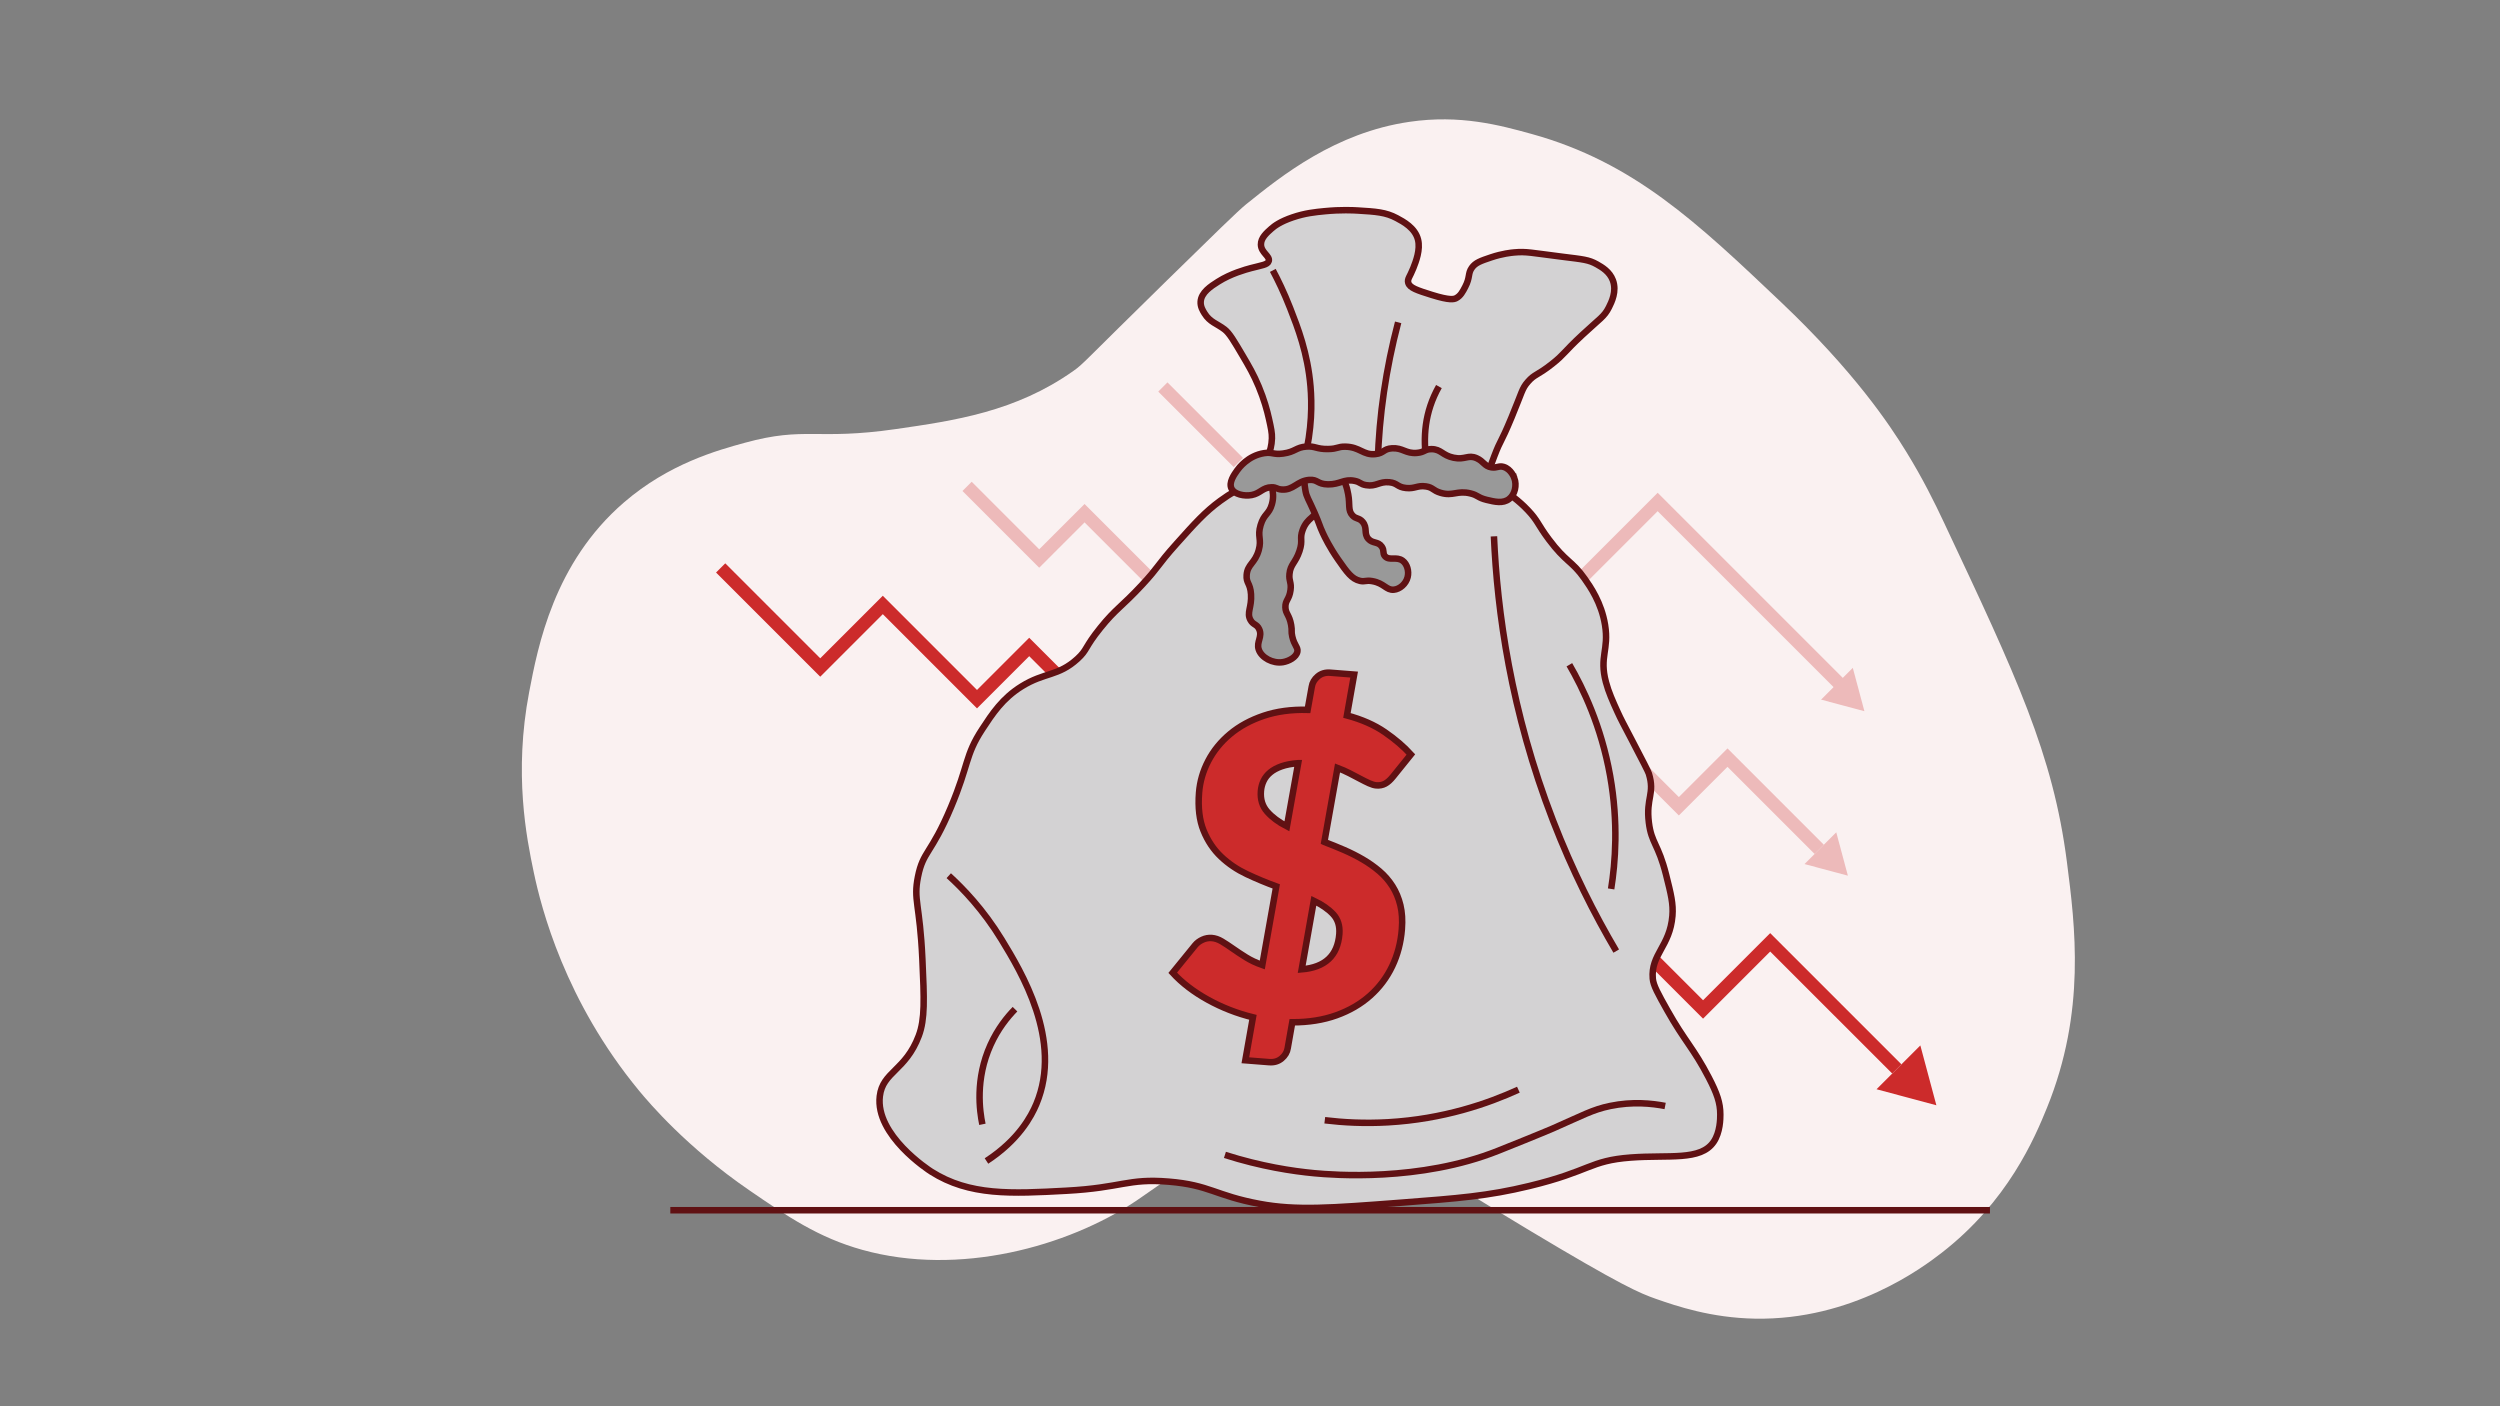 <?xml version="1.0" encoding="UTF-8"?>
<svg id="Layer_1" data-name="Layer 1" xmlns="http://www.w3.org/2000/svg" viewBox="0 0 1920 1080">
  <rect x="0" y="0" width="1920" height="1080" fill="#808080" stroke="none"/>
  <defs>
    <style>
      .cls-1 {
        fill: #999;
      }

      .cls-1, .cls-2, .cls-3, .cls-4, .cls-5, .cls-6 {
        stroke-miterlimit: 10;
      }

      .cls-1, .cls-2, .cls-4, .cls-6 {
        stroke: #601113;
        stroke-width: 5px;
      }

      .cls-7, .cls-6 {
        fill: #cc2b2b;
      }

      .cls-2 {
        fill: #d3d2d3;
      }

      .cls-8 {
        fill: #faf1f1;
      }

      .cls-3, .cls-4, .cls-5 {
        fill: none;
      }

      .cls-3, .cls-5 {
        stroke: #cc2b2b;
        stroke-width: 10px;
      }

      .cls-3, .cls-9 {
        opacity: .28;
      }
    </style>
  </defs>
  <path class="cls-8" d="M1493.45,402.28c-8.14-17.28-16.67-34.52-29.35-55.17-13.14-21.4-40.1-61.75-96.26-115.04-64.75-61.44-113.22-107.44-191.35-129.13-25.03-6.95-55.26-15.01-93.91-9.39-57.11,8.3-98.36,41.48-125.61,63.39-6.04,4.86-24.46,22.87-61.04,58.7-65.31,63.95-63.63,63.62-71.61,69.26-44.3,31.33-91.15,38.1-136.17,44.61-61.44,8.88-69.37-2.28-116.22,10.57-20.75,5.69-58.17,15.95-92.74,45.78-53.81,46.44-66.06,110.44-72.78,145.57-11.96,62.5-2.03,112.14,3.52,138.52,5.75,27.33,23.88,98.77,81,167.87,7.61,9.2,36.68,43.5,84.52,76.3,29.43,20.19,53.04,36.37,86.87,45.78,74.14,20.63,157.34-2.42,210.13-37.57,13.89-9.25,28.05-20.91,55.17-34.04,28.44-13.77,53.02-25.67,83.35-24.65,22.44.76,45.4,13.04,90.39,37.57,23.47,12.8,27.44,16.22,72.78,43.43,70.96,42.58,85.13,48.52,97.43,52.83,16.21,5.67,42.53,14.65,76.3,15.26,74.73,1.34,128.86-39.36,143.22-50.48,51.05-39.53,71.64-88.48,81-111.52,30.05-74,21.63-139.45,15.26-189-10.62-82.55-38.74-142.28-93.91-259.43Z"/>
  <line class="cls-4" x1="514.8" y1="929.46" x2="1528.28" y2="929.46"/>
  <line class="cls-3" x1="893.08" y1="297.22" x2="951.07" y2="355.21"/>
  <g class="cls-9">
    <polyline class="cls-5" points="742.72 373.52 798.13 428.94 832.94 394.13 885.36 446.55 914.41 417.51 968.53 471.64 999.38 440.79 1111.48 552.88 1140.29 524.07 1194.75 578.52 1221.71 551.56 1289.35 619.21 1326.71 581.85 1397.17 652.31"/>
    <polygon class="cls-7" points="1419.18 672.52 1410.25 639.22 1385.88 663.6 1419.18 672.52"/>
  </g>
  <g class="cls-9">
    <polyline class="cls-5" points="1147.35 390.07 1207.95 450.67 1273.09 385.52 1412.15 524.58"/>
    <polygon class="cls-7" points="1431.88 546.22 1422.95 512.92 1398.58 537.3 1431.88 546.22"/>
  </g>
  <polyline class="cls-5" points="553.46 436.17 629.94 512.65 677.99 464.6 750.34 536.96 790.43 496.87 865.14 571.58 907.72 529 1062.44 683.73 1102.21 643.96 1177.37 719.12 1214.58 681.9 1307.95 775.27 1359.51 723.71 1456.76 820.95"/>
  <path class="cls-2" d="M1149.57,373.37c13,7.35,21.18,15.63,23.88,18.5,7.78,8.23,7.44,10.81,15.98,22.25,13.34,17.87,17.86,16.53,27.55,30.31,4.28,6.08,12.93,18.38,15.7,35.55,3.12,19.3-4.53,24.16.66,43.85,2.03,7.7,5.28,14.87,8.92,22.88,2.86,6.3,4.45,9.03,11.28,22.15,8.14,15.63,12.21,23.44,12.79,25.31,4.79,15.62-2.36,18.43,0,37.57,1.98,15.99,7.24,16.21,13.26,40.2,3.72,14.8,5.58,22.21,4.83,31.41-1.91,23.49-16.66,29.49-15.09,48.22.45,5.28,4.04,11.68,11.24,24.5,13.14,23.4,20.22,29.15,31.81,51.54,6.21,11.99,8.84,19.36,8.81,28.36-.01,3.2-.05,13.59-5.13,21.03-10.07,14.73-34.43,9.77-63.65,11.99-31.87,2.42-30.76,10.44-77.95,21.87-31.8,7.71-54.47,9.44-98.89,12.83-53.35,4.07-80.02,6.11-108.04.9-34.51-6.42-38.19-14.49-70.1-17.1-31.52-2.58-35.63,4.68-78.42,6.99-42.24,2.28-74.39,4.02-103.81-14.67-2.03-1.29-43.1-28.03-39.51-57.96,2.25-18.81,19.82-19.55,29.92-46.35,4.85-12.88,4.16-28.14,2.78-58.65-1.96-43.2-7.01-45.32-3.39-63.47,4-20.02,10.06-17.09,25.37-53.49,13.76-32.73,10.76-39.63,23.93-59.78,7.83-11.97,15.57-23.82,30.43-33.03,17.48-10.84,27.99-7.62,42.7-21.04,7.86-7.17,5.27-8.46,17.71-23.9,11.86-14.72,16.13-15.92,31.99-33,13.36-14.38,11.04-14.29,26.48-31.55,14.02-15.67,21.8-24.36,33.56-32.97,15.56-11.39,29.67-16.46,40.6-20.3,0,0,64.52-22.64,144.59-1.71,11.73,3.07,20.21,6.8,27.18,10.74Z"/>
  <path class="cls-1" d="M1014.89,388.07c-4.32,9.61-10.82,8.96-14.48,19.01-2.52,6.92.42,7.59-2.42,16.13-3.03,9.1-6.95,10.09-7.67,17.58-.55,5.73,1.64,6.29.79,12.54-.98,7.23-4.06,7.55-3.92,12.97.13,5.2,2.97,5.63,4.41,13.66.84,4.67-.09,4.71.86,8.89,1.6,7.02,4.52,8.22,3.94,11.56-.77,4.39-6.7,7.39-11.13,8.12-7.77,1.29-16.54-3.48-18.58-9.78-1.91-5.87,3.11-9.74.32-15.65-1.86-3.93-4.46-3.01-6.64-6.92-3.15-5.64,1.09-9.64.41-19.82-.58-8.64-3.8-8.39-3.35-14.68.6-8.43,6.4-8.93,9.27-19.12,2.46-8.72-1.24-10.3,1.44-19.28,2.64-8.83,6.45-8.1,8.68-16,3.14-11.12-3.31-16.54,1-22.94,3.62-5.39,11.24-6.09,15.27-6.47,2.92-.27,15.05-1.4,21.26,6.7,6.87,8.96,1.13,22.22.56,23.49Z"/>
  <path class="cls-1" d="M1026.39,361.69c6.65,5.32,8.33,14.24,9.02,17.93,1.5,7.99-.37,12.32,3.32,16.25,2.8,2.98,4.97,1.66,7.73,4.86,4,4.65.72,8.98,4.43,13.14,3.35,3.76,7.43,1.78,10.31,5.95,2.17,3.14.41,5.05,2.46,7.36,3.27,3.68,8.79,0,13.5,3.41,3.55,2.57,5.04,8.04,3.91,12.61-1.29,5.24-6.02,9.29-10.64,9.7-5.77.51-7.37-5.01-16.56-6.6-5.16-.9-5.42.71-9.39-.19-6.28-1.43-9.9-6.48-16.88-16.53-6.42-9.24-10.19-17.05-11.59-20.07-3.02-6.51-2.26-6.26-6.46-15.79-4.77-10.84-6.12-11.99-6.96-16.84-.67-3.88-2.29-13.21,2.97-17.68,5.33-4.52,15.23-1.96,20.82,2.52Z"/>
  <path class="cls-2" d="M1139.53,366.64c3.6-2.51,3.89-5.39,8.17-16.53,5.15-13.42,4.51-8.69,13.13-29.47,8.26-19.89,7.97-22.12,12.57-27.4,5.31-6.09,6.98-4.6,18.55-13.71,9.55-7.52,8.61-8.7,23.43-22.48,13.47-12.54,16.68-13.83,20.26-20.98,2.01-4.02,6.2-12.38,3.04-20.81-2.48-6.63-8.27-10-12.27-12.26-6.3-3.55-10.65-3.83-25.97-5.75-24.83-3.11-28.13-4.22-37.5-3.38-2.16.19-9.22.9-17.82,3.81-7.95,2.68-11.98,4.05-14.78,8.04-3.12,4.46-1.17,7.14-5,14.51-1.97,3.8-3.62,6.96-6.96,8.73-1.63.86-4.69,1.93-18.74-2.47-11.28-3.54-16.94-5.38-18.07-9.24-.89-3.04,1.22-4.58,3.89-11.4,1.95-4.98,5.52-14.08,3.58-21.84-2.24-8.97-11.22-13.77-16.36-16.51-8.47-4.53-15.93-4.98-30.15-5.84-3-.18-12.57-.68-25.06.53-7.59.73-15.18,1.51-24.62,4.71-9.72,3.3-14.14,6.7-16.48,8.77-3.65,3.23-8.03,7.1-7.96,12.13.09,6.28,7.05,8.85,6,12.65-.81,2.94-5.5,3.27-13.68,5.46-4.16,1.11-15.45,4.21-25.26,10.44-5.48,3.48-12.95,8.22-13.36,15.38-.22,3.78,1.62,6.78,2.95,8.93,4.18,6.8,9.45,7.76,15.4,12.32,3.71,2.85,7.21,8.78,14.19,20.65,4.45,7.57,8.16,13.88,12.05,23.21,4.12,9.9,6.46,18.46,7.84,24.69,1.62,7.28,2.43,10.92,2.3,15.18-.35,11.16-5.12,15.06-3.03,20.29,2.53,6.33,12.41,7.9,17.56,8.71,17.54,2.78,24.4-4.37,46.06-6.88,11.08-1.28,19.21-.57,33.38.69,23.4,2.07,40.59,5.53,40.59,5.53,15.69,3.16,22.27,5.72,28.15,1.62Z"/>
  <path class="cls-4" d="M977.52,207.65c3.68,6.91,8.53,16.75,13.3,28.96,5.82,14.89,13.49,34.5,15.65,60.26,1.08,12.86,1.24,32.58-4.7,56.35"/>
  <path class="cls-4" d="M1058.13,354.78c1.04-35.74,6.26-71.48,15.65-107.22"/>
  <path class="cls-4" d="M1095.7,355.57c-3.04-19.53-1.61-39.08,9.39-58.7"/>
  <path class="cls-1" d="M1163,367.12c-.17-.48-2.54-6.82-8.17-8.52-3.77-1.14-5.06,1-9.4.33-5.45-.85-5.92-4.6-11.34-7.02-6.69-2.98-8.79,1.49-17.73-.37-8.73-1.81-9.61-6.65-17.08-6.61-5.21.03-5.08,2.38-11.02,2.9-8.68.77-10.99-4.08-19.24-3.53-6.68.45-6.03,3.69-12.62,4.44-9.53,1.08-11.94-5.59-23.37-5.7-5.89-.06-5.52,1.71-13.08,1.82-9.09.13-9.75-2.42-16.66-1.91-8.02.59-8.52,4.12-17.85,5.37-7.77,1.04-8.01-1.33-14.61-.3-12.41,1.93-19.48,11.54-20.62,13.14-2.4,3.36-6.68,9.38-4.46,14,2.2,4.59,9.97,6.08,15.55,5.02,6.7-1.27,8.38-5.87,15.26-5.95,3.91-.05,3.77,1.43,7.79,1.73,9.03.66,11.82-6.62,21.03-7.39,6.78-.57,6.05,3.31,14.54,3.43,9.19.13,12.17-4.39,20.41-2.71,4.74.97,4.1,2.53,8.8,3.31,7.84,1.3,10.04-2.98,17.79-2.24,6.5.62,5.97,3.73,12.95,4.44,6.88.7,8.64-2.2,15.16-1.25,5.64.81,5.2,3.1,11.38,4.93,9.59,2.84,12.67-2.08,22.95.47,5.98,1.48,5.44,3.27,12.42,4.95,6.24,1.5,12.51,3.01,17.24-.69,4.52-3.54,5.97-10.55,3.99-16.1Z"/>
  <path class="cls-6" d="M1017.1,646.63c5.05,1.91,10.08,3.95,15.11,6.13,5.02,2.18,9.84,4.61,14.44,7.3,4.6,2.69,8.86,5.7,12.77,9.04,3.9,3.34,7.23,7.17,9.98,11.5,2.75,4.33,4.77,9.19,6.08,14.6,1.31,5.41,1.69,11.55,1.15,18.44-.8,10.22-3.27,19.69-7.42,28.4-4.15,8.71-9.83,16.28-17.04,22.69-7.21,6.42-15.83,11.42-25.85,15.02-10.02,3.6-21.31,5.39-33.86,5.38l-3.5,19.86c-.45,2.99-1.98,5.61-4.59,7.84-2.61,2.23-5.8,3.2-9.56,2.91l-18.39-1.44,5.83-32.99c-12.21-3.01-23.74-7.51-34.58-13.5-10.84-5.99-19.85-12.89-27.03-20.71l17.25-21.21c1.43-1.73,3.3-3.12,5.6-4.19,2.3-1.06,4.69-1.5,7.16-1.31,2.58.2,5.16,1.08,7.75,2.64,2.58,1.56,5.39,3.4,8.41,5.53,3.02,2.13,6.37,4.34,10.03,6.63,3.66,2.29,7.86,4.27,12.6,5.94l10.73-60.36c-7.58-2.76-15.1-5.89-22.56-9.4-7.46-3.51-14.07-7.97-19.81-13.4-5.74-5.43-10.23-12.11-13.45-20.05-3.22-7.94-4.38-17.66-3.48-29.17.67-8.5,3.03-16.65,7.11-24.44,4.07-7.8,9.67-14.67,16.79-20.6,7.12-5.94,15.68-10.6,25.69-13.98,10-3.38,21.27-4.91,33.8-4.58l3.18-17.77c.45-2.99,1.98-5.61,4.59-7.84,2.61-2.23,5.8-3.2,9.56-2.9l18.39,1.44-5.54,31.38c11.45,3.06,21.15,7.34,29.11,12.83,7.96,5.49,14.63,11.21,20.01,17.15l-13.67,16.95c-2.04,2.55-4.05,4.37-6.03,5.45-1.98,1.09-4.26,1.53-6.84,1.33-1.61-.13-3.49-.68-5.63-1.66-2.14-.98-4.46-2.14-6.95-3.47-2.49-1.33-5.17-2.73-8.03-4.2-2.86-1.47-5.92-2.82-9.18-4.05l-10.13,56.84ZM997,586.12c-5.01.37-9.26,1.17-12.77,2.41-3.51,1.24-6.39,2.8-8.65,4.68-2.26,1.88-3.97,4.05-5.13,6.5-1.17,2.46-1.86,5.08-2.08,7.87-.5,6.35,1.14,11.64,4.93,15.89,3.78,4.25,8.79,7.97,15.04,11.16l8.67-48.51ZM999.7,744.46c17.98-1.51,27.61-10.55,28.91-27.12.49-6.24-1.09-11.31-4.73-15.22-3.65-3.91-8.6-7.36-14.86-10.34l-9.32,52.68Z"/>
  <path class="cls-4" d="M1241.26,730.43c-16.73-28.37-33.67-61.77-48.52-100.17-32.59-84.28-42.88-161.08-45.39-218.35"/>
  <path class="cls-4" d="M1237.35,682.7c3.2-20.06,5.68-50.63-.78-86.87-6.82-38.26-20.84-67.31-31.3-85.3"/>
  <path class="cls-4" d="M728.65,672.52c10.74,9.79,26.51,26.02,40.7,49.3,14.78,24.26,47.02,77.16,26.61,126-3.96,9.47-13.6,27.67-38.35,43.83"/>
  <path class="cls-4" d="M754.48,863.48c-2.07-10.03-5.68-34.65,6.26-61.04,5.6-12.39,12.93-21.4,18.78-27.39"/>
  <path class="cls-4" d="M1278.83,849.39c-10.05-1.95-25.04-3.56-42.26,0-13.56,2.81-21.24,7.32-43.83,17.22,0,0-9.2,4.03-42.26,17.22-59.99,23.93-127.07,18.51-140.87,17.22-17.02-1.6-40.95-5.21-68.87-14.09"/>
  <path class="cls-4" d="M1017.43,860.35c14.17,1.72,30.5,2.59,48.52,1.57,42.61-2.42,76.93-14.42,100.17-25.04"/>
  <polygon class="cls-7" points="1487.14 848.86 1474.82 802.89 1441.17 836.54 1487.14 848.86"/>
</svg>
